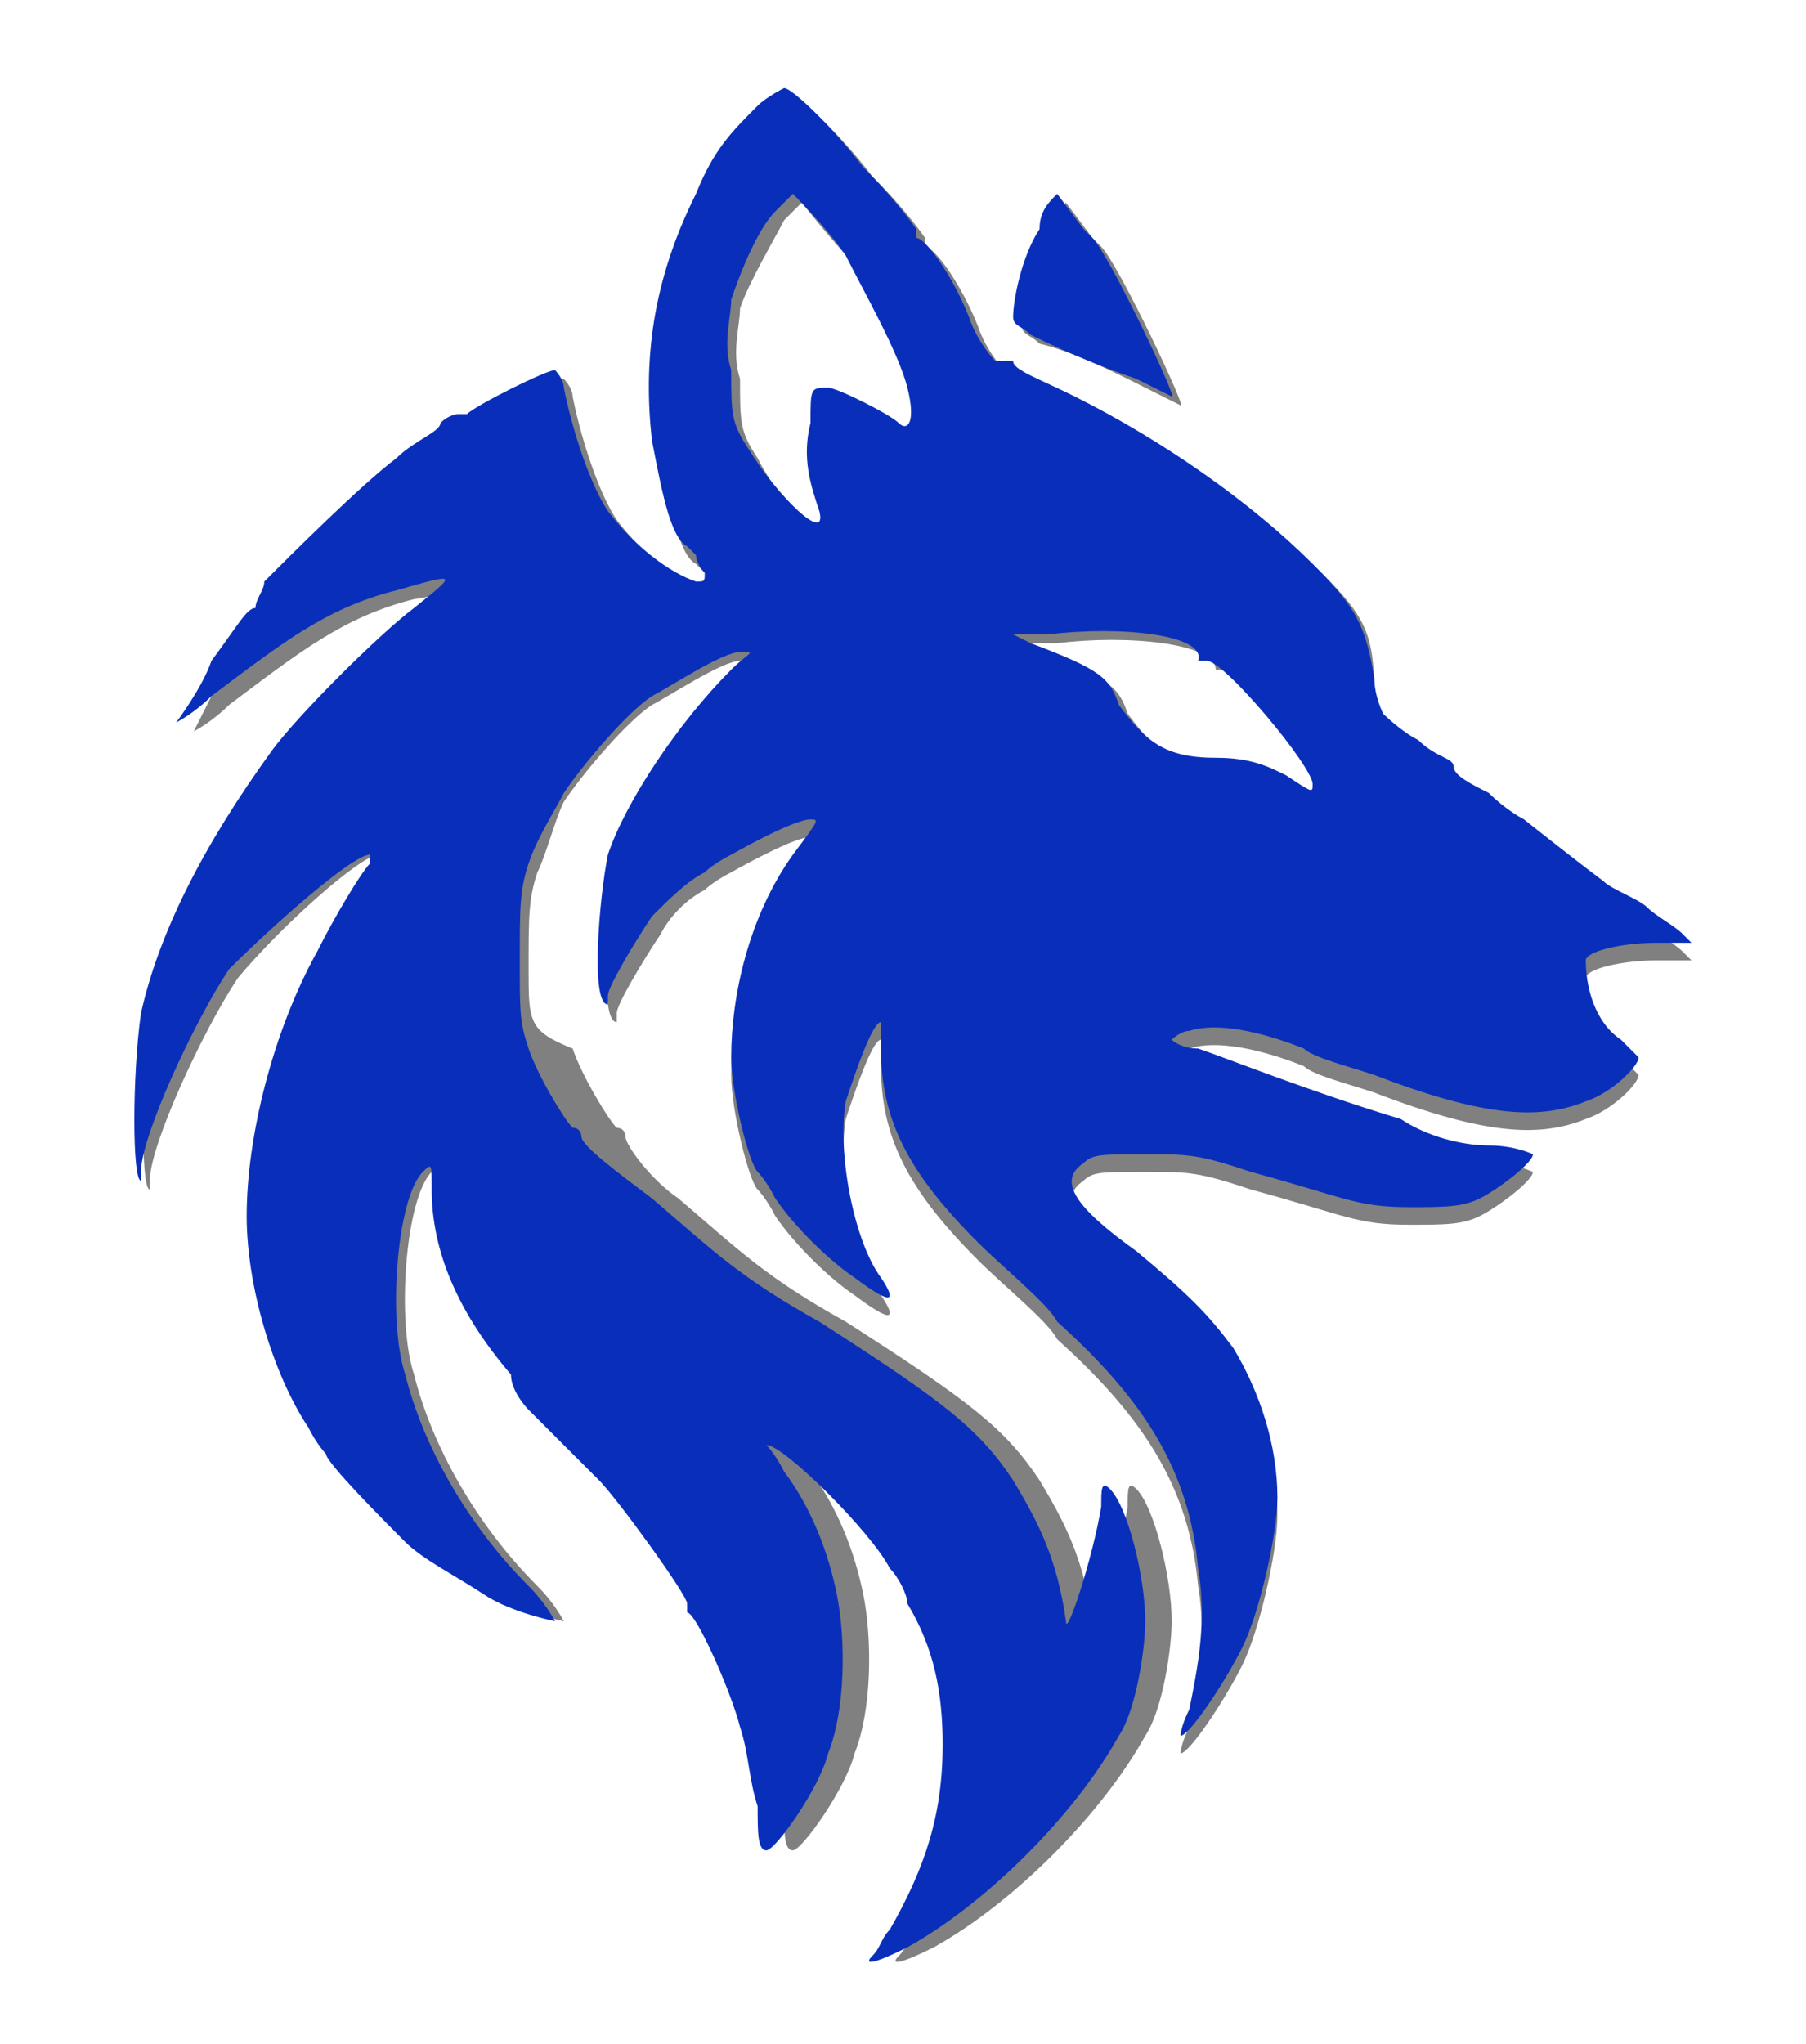 <?xml version="1.0" encoding="utf-8"?>
<!-- Generator: Adobe Illustrator 24.3.0, SVG Export Plug-In . SVG Version: 6.00 Build 0)  -->
<svg version="1.1" id="Layer_1" xmlns="http://www.w3.org/2000/svg" xmlns:xlink="http://www.w3.org/1999/xlink" x="0px" y="0px"
	 viewBox="0 0 20.5 23.2" style="enable-background:new 0 0 20.5 23.2;" xml:space="preserve">
<style type="text/css">
	.st0{fill-rule:evenodd;clip-rule:evenodd;fill:#808080;}
	.st1{fill-rule:evenodd;clip-rule:evenodd;fill:#092FBA;}
</style>
<g>
	<path class="st0" d="M8.7,1.3C8.4,1.6,8.3,1.8,8,2.4c-0.5,1-0.6,1.9-0.5,2.8c0.1,0.5,0.2,1.1,0.4,1.2c0,0,0.1,0.1,0.1,0.1
		c0,0,0,0.1,0.1,0.2c0.1,0.1,0.1,0.1,0,0.1C7.7,6.6,7.3,6.3,7,5.9C6.8,5.6,6.6,5,6.5,4.5c0-0.1-0.1-0.2-0.1-0.2
		c-0.1,0-0.9,0.4-1,0.5c0,0,0,0-0.1,0c0,0-0.1,0-0.2,0.1C5.1,5,4.8,5.1,4.6,5.3C4.2,5.6,3.4,6.4,3.1,6.7C3.1,6.8,3,6.9,3,7
		C2.9,7,2.8,7.2,2.5,7.7C2.4,7.9,2.2,8.3,2.2,8.3c0,0,0.2-0.1,0.4-0.3c0.8-0.6,1.3-1,2.1-1.2C5.3,6.7,5.3,6.7,4.8,7
		C4.4,7.3,3.5,8.2,3.2,8.6c-0.8,1.1-1.3,2.1-1.5,3c-0.1,0.7-0.1,1.9,0,1.9c0,0,0,0,0-0.1c0-0.4,0.6-1.7,1-2.3
		c0.5-0.6,1.4-1.4,1.6-1.4c0,0,0,0,0,0.1c-0.1,0.1-0.4,0.6-0.6,1c-0.5,0.9-0.8,2.1-0.8,3c0,0.8,0.3,1.8,0.7,2.4
		c0.1,0.2,0.2,0.3,0.2,0.3c0,0.1,0.7,0.8,0.9,1c0.2,0.2,0.6,0.4,0.9,0.6c0.3,0.2,0.8,0.3,0.8,0.3c0,0-0.1-0.2-0.3-0.4
		c-0.7-0.7-1.2-1.6-1.4-2.4c-0.2-0.6-0.1-2,0.2-2.3c0.1-0.1,0.1-0.1,0.1,0.2c0,0.7,0.3,1.4,0.9,2.1c0.2,0.2,0.3,0.4,0.4,0.4
		c0,0,0.2,0.2,0.4,0.4c0.2,0.2,0.4,0.4,0.4,0.4c0.2,0.2,1,1.3,1,1.4c0,0,0,0.1,0,0.1c0.1,0,0.5,0.9,0.6,1.3c0.1,0.3,0.1,0.6,0.2,0.9
		c0,0.3,0,0.5,0.1,0.5c0.1,0,0.6-0.7,0.7-1.1c0.2-0.5,0.2-1.3,0.1-1.8c-0.1-0.5-0.3-1-0.6-1.4c-0.1-0.2-0.2-0.3-0.2-0.3
		c0.2,0,1.2,1,1.4,1.4c0.1,0.1,0.2,0.3,0.2,0.4c0.3,0.5,0.4,1,0.4,1.6c0,0.8-0.2,1.4-0.6,2.1c-0.1,0.1-0.1,0.2-0.2,0.3
		c-0.1,0.1,0,0.1,0.4-0.1c0.9-0.5,1.9-1.5,2.4-2.4c0.2-0.3,0.3-1,0.3-1.3c0-0.5-0.2-1.3-0.4-1.5c-0.1-0.1-0.1,0-0.1,0.2
		c-0.1,0.6-0.4,1.5-0.4,1.3c-0.1-0.7-0.3-1.1-0.6-1.6c-0.4-0.6-0.8-0.9-2.2-1.8c-0.9-0.5-1.2-0.8-1.9-1.4c-0.3-0.2-0.6-0.6-0.6-0.7
		c0,0,0-0.1-0.1-0.1c-0.1-0.1-0.4-0.6-0.5-0.9C6,11.7,6,11.6,6,11c0-0.6,0-0.8,0.1-1.1c0.1-0.2,0.2-0.6,0.3-0.8
		c0.2-0.3,0.7-0.9,1-1.1c0.2-0.1,0.8-0.5,1-0.5c0.2,0,0.1,0-0.1,0.2C7.8,8.3,7.2,9.2,7,9.9c-0.1,0.5-0.2,1.7,0,1.7c0,0,0,0,0-0.1
		c0-0.1,0.3-0.6,0.5-0.9c0.1-0.2,0.3-0.4,0.5-0.5c0.1-0.1,0.3-0.2,0.3-0.2c0,0,0.7-0.4,0.9-0.4c0.1,0,0.1,0-0.2,0.4
		c-0.5,0.7-0.7,1.6-0.7,2.3c0,0.4,0.2,1.2,0.3,1.3c0,0,0.1,0.1,0.2,0.3c0.2,0.3,0.6,0.7,0.9,0.9c0.4,0.3,0.5,0.3,0.3,0
		c-0.3-0.4-0.5-1.4-0.4-2c0.1-0.3,0.3-0.9,0.4-0.9c0,0,0,0.1,0,0.3c0,0.8,0.3,1.4,1.1,2.2c0.3,0.3,0.8,0.7,0.9,0.9
		c1,0.9,1.5,1.7,1.6,2.8c0.1,0.6,0,1.1-0.1,1.6c-0.1,0.2-0.1,0.3-0.1,0.3c0.1,0,0.5-0.6,0.7-1c0.2-0.4,0.4-1.3,0.4-1.7
		c0-0.6-0.2-1.2-0.5-1.7c-0.3-0.4-0.5-0.6-1.1-1.1c-0.7-0.5-0.9-0.8-0.6-1c0.1-0.1,0.2-0.1,0.7-0.1c0.5,0,0.6,0,1.2,0.2
		c1.1,0.3,1.2,0.4,1.8,0.4c0.4,0,0.6,0,0.8-0.1c0.2-0.1,0.6-0.4,0.6-0.5c0,0-0.2-0.1-0.5-0.1c-0.3,0-0.7-0.1-1-0.3
		c-1-0.3-2-0.7-2.3-0.8c-0.2,0-0.3-0.1-0.3-0.1c0,0,0.1-0.1,0.2-0.1c0.3-0.1,0.8,0,1.3,0.2c0.1,0.1,0.5,0.2,0.8,0.3
		c1.3,0.5,1.9,0.5,2.4,0.3c0.3-0.1,0.6-0.4,0.6-0.5c0,0-0.1-0.1-0.2-0.2c-0.3-0.2-0.4-0.6-0.4-0.9c0-0.1,0.4-0.2,0.8-0.2l0.4,0
		l-0.1-0.1c-0.1-0.1-0.3-0.2-0.4-0.3c-0.1-0.1-0.4-0.2-0.5-0.3c-0.4-0.3-0.9-0.7-0.9-0.7c0,0-0.2-0.1-0.4-0.3s-0.4-0.2-0.4-0.3
		c0,0-0.2-0.1-0.4-0.3c-0.2-0.1-0.4-0.3-0.4-0.3c0,0-0.1-0.2-0.1-0.4C15.6,7.2,15.5,7,15,6.5c-0.7-0.7-1.7-1.4-2.7-1.9
		c-0.4-0.2-0.7-0.3-0.7-0.4c-0.1,0-0.1,0-0.2,0c0,0-0.2-0.2-0.3-0.5c-0.2-0.5-0.5-0.9-0.6-0.9c0,0,0,0,0-0.1c0,0-0.2-0.3-0.6-0.7
		C9.6,1.6,9.1,1.1,9,1.1C9,1.1,8.8,1.2,8.7,1.3 M8.9,2.5C8.8,2.7,8.5,3.2,8.4,3.5c0,0.2-0.1,0.5,0,0.8c0,0.5,0,0.6,0.2,0.9
		C8.9,5.8,9.5,6.3,9.4,6C9.3,5.6,9.2,5.3,9.3,4.9c0-0.4,0-0.4,0.2-0.4c0.1,0,0.7,0.3,0.8,0.4c0.1,0.1,0.2,0,0.1-0.4
		C10.3,4.1,9.9,3.4,9.7,3C9.5,2.8,9.1,2.3,9.1,2.3C9.1,2.3,9,2.4,8.9,2.5 M11.9,2.7c-0.2,0.3-0.3,0.8-0.3,1c0,0.1,0.1,0.1,0.2,0.2
		C12.2,4,12.6,4.2,13,4.4c0.2,0.1,0.4,0.2,0.4,0.2c0.1,0.1-0.7-1.6-0.9-1.8c0,0-0.1-0.1-0.1-0.1c0,0-0.3-0.4-0.3-0.4
		C12,2.4,11.9,2.5,11.9,2.7 M12,7.3l-0.4,0l0.2,0.1c0.8,0.3,0.9,0.4,1,0.7c0.3,0.4,0.5,0.6,1.1,0.6c0.4,0,0.6,0.1,0.8,0.2
		C15,9.1,15.1,9.1,15.1,9c0-0.2-1-1.4-1.2-1.4c0,0-0.1,0-0.1,0C13.8,7.3,12.8,7.2,12,7.3"/>
	<path class="st1" d="M8.6,1.2c-0.3,0.3-0.5,0.5-0.7,1C7.4,3.2,7.3,4.1,7.4,5c0.1,0.5,0.2,1.1,0.4,1.2c0,0,0.1,0.1,0.1,0.1
		c0,0,0,0.1,0.1,0.2C8,6.6,8,6.6,7.9,6.6c-0.3-0.1-0.7-0.4-1-0.8C6.7,5.5,6.5,4.9,6.4,4.4c0-0.1-0.1-0.2-0.1-0.2
		c-0.1,0-0.9,0.4-1,0.5c0,0,0,0-0.1,0c0,0-0.1,0-0.2,0.1C5,4.9,4.7,5,4.5,5.2C4.1,5.5,3.3,6.3,3,6.6C3,6.7,2.9,6.8,2.9,6.9
		C2.8,6.9,2.7,7.1,2.4,7.5C2.3,7.8,2,8.2,2,8.2c0,0,0.2-0.1,0.4-0.3c0.8-0.6,1.3-1,2.1-1.2c0.7-0.2,0.7-0.2,0.2,0.2
		C4.3,7.2,3.4,8.1,3.1,8.5c-0.8,1.1-1.3,2.1-1.5,3c-0.1,0.7-0.1,1.9,0,1.9c0,0,0,0,0-0.1c0-0.4,0.6-1.7,1-2.3
		C3.1,10.5,4,9.7,4.2,9.7c0,0,0,0,0,0.1c-0.1,0.1-0.4,0.6-0.6,1c-0.5,0.9-0.8,2.1-0.8,3c0,0.8,0.3,1.8,0.7,2.4
		c0.1,0.2,0.2,0.3,0.2,0.3c0,0.1,0.7,0.8,0.9,1c0.2,0.2,0.6,0.4,0.9,0.6c0.3,0.2,0.8,0.3,0.8,0.3c0,0-0.1-0.2-0.3-0.4
		c-0.7-0.7-1.2-1.6-1.4-2.4c-0.2-0.6-0.1-2,0.2-2.3c0.1-0.1,0.1-0.1,0.1,0.2c0,0.7,0.3,1.4,0.9,2.1C5.8,15.8,6,16,6,16
		c0,0,0.2,0.2,0.4,0.4c0.2,0.2,0.4,0.4,0.4,0.4c0.2,0.2,1,1.3,1,1.4c0,0,0,0.1,0,0.1c0.1,0,0.5,0.9,0.6,1.3c0.1,0.3,0.1,0.6,0.2,0.9
		c0,0.3,0,0.5,0.1,0.5c0.1,0,0.6-0.7,0.7-1.1c0.2-0.5,0.2-1.3,0.1-1.8c-0.1-0.5-0.3-1-0.6-1.4c-0.1-0.2-0.2-0.3-0.2-0.3
		c0.2,0,1.2,1,1.4,1.4c0.1,0.1,0.2,0.3,0.2,0.4c0.3,0.5,0.4,1,0.4,1.6c0,0.8-0.2,1.4-0.6,2.1c-0.1,0.1-0.1,0.2-0.2,0.3
		c-0.1,0.1,0,0.1,0.4-0.1c0.9-0.5,1.9-1.5,2.4-2.4c0.2-0.3,0.3-1,0.3-1.3c0-0.5-0.2-1.3-0.4-1.5c-0.1-0.1-0.1,0-0.1,0.2
		c-0.1,0.6-0.4,1.5-0.4,1.3c-0.1-0.7-0.3-1.1-0.6-1.6c-0.4-0.6-0.8-0.9-2.2-1.8c-0.9-0.5-1.2-0.8-1.9-1.4C7,13.3,6.6,13,6.6,12.9
		c0,0,0-0.1-0.1-0.1c-0.1-0.1-0.4-0.6-0.5-0.9c-0.1-0.3-0.1-0.4-0.1-1c0-0.6,0-0.8,0.1-1.1C6.1,9.5,6.3,9.2,6.4,9
		c0.2-0.3,0.7-0.9,1-1.1c0.2-0.1,0.8-0.5,1-0.5c0.2,0,0.1,0-0.1,0.2C7.7,8.2,7.1,9.1,6.9,9.7c-0.1,0.5-0.2,1.7,0,1.7c0,0,0,0,0-0.1
		c0-0.1,0.3-0.6,0.5-0.9C7.6,10.2,7.8,10,8,9.9c0.1-0.1,0.3-0.2,0.3-0.2c0,0,0.7-0.4,0.9-0.4c0.1,0,0.1,0-0.2,0.4
		c-0.5,0.7-0.7,1.6-0.7,2.3c0,0.4,0.2,1.2,0.3,1.3c0,0,0.1,0.1,0.2,0.3c0.2,0.3,0.6,0.7,0.9,0.9c0.4,0.3,0.5,0.3,0.3,0
		c-0.3-0.4-0.5-1.4-0.4-2c0.1-0.3,0.3-0.9,0.4-0.9c0,0,0,0.1,0,0.3c0,0.8,0.3,1.4,1.1,2.2c0.3,0.3,0.8,0.7,0.9,0.9
		c1,0.9,1.5,1.7,1.6,2.8c0.1,0.6,0,1.1-0.1,1.6c-0.1,0.2-0.1,0.3-0.1,0.3c0.1,0,0.5-0.6,0.7-1c0.2-0.4,0.4-1.3,0.4-1.7
		c0-0.6-0.2-1.2-0.5-1.7c-0.3-0.4-0.5-0.6-1.1-1.1c-0.7-0.5-0.9-0.8-0.6-1c0.1-0.1,0.2-0.1,0.7-0.1c0.5,0,0.6,0,1.2,0.2
		c1.1,0.3,1.2,0.4,1.8,0.4c0.4,0,0.6,0,0.8-0.1c0.2-0.1,0.6-0.4,0.6-0.5c0,0-0.2-0.1-0.5-0.1c-0.3,0-0.7-0.1-1-0.3
		c-1-0.3-2-0.7-2.3-0.8c-0.2,0-0.3-0.1-0.3-0.1c0,0,0.1-0.1,0.2-0.1c0.3-0.1,0.8,0,1.3,0.2c0.1,0.1,0.5,0.2,0.8,0.3
		c1.3,0.5,1.9,0.5,2.4,0.3c0.3-0.1,0.6-0.4,0.6-0.5c0,0-0.1-0.1-0.2-0.2c-0.3-0.2-0.4-0.6-0.4-0.9c0-0.1,0.4-0.2,0.8-0.2l0.4,0
		l-0.1-0.1c-0.1-0.1-0.3-0.2-0.4-0.3c-0.1-0.1-0.4-0.2-0.5-0.3c-0.4-0.3-0.9-0.7-0.9-0.7c0,0-0.2-0.1-0.4-0.3
		c-0.2-0.1-0.4-0.2-0.4-0.3s-0.2-0.1-0.4-0.3c-0.2-0.1-0.4-0.3-0.4-0.3c0,0-0.1-0.2-0.1-0.4c-0.1-0.6-0.2-0.8-0.7-1.3
		c-0.7-0.7-1.7-1.4-2.7-1.9c-0.4-0.2-0.7-0.3-0.7-0.4c-0.1,0-0.1,0-0.2,0c0,0-0.2-0.2-0.3-0.5c-0.2-0.5-0.5-0.9-0.6-0.9
		c0,0,0,0,0-0.1c0,0-0.2-0.3-0.6-0.7C9.5,1.5,9,1,8.9,1C8.9,1,8.7,1.1,8.6,1.2 M8.8,2.4C8.6,2.6,8.4,3.1,8.3,3.4
		c0,0.2-0.1,0.5,0,0.8c0,0.5,0,0.6,0.2,0.9c0.3,0.5,0.9,1.1,0.8,0.7C9.2,5.5,9.1,5.2,9.2,4.8c0-0.4,0-0.4,0.2-0.4
		c0.1,0,0.7,0.3,0.8,0.4c0.1,0.1,0.2,0,0.1-0.4C10.2,4,9.8,3.3,9.6,2.9C9.4,2.6,9,2.2,9,2.2C9,2.2,8.9,2.3,8.8,2.4 M11.8,2.6
		c-0.2,0.3-0.3,0.8-0.3,1c0,0.1,0.1,0.1,0.2,0.2c0.4,0.2,0.9,0.4,1.2,0.5c0.2,0.1,0.4,0.2,0.4,0.2c0.1,0.1-0.7-1.6-0.9-1.8
		c0,0-0.1-0.1-0.1-0.1c0,0-0.3-0.4-0.3-0.4C11.9,2.3,11.8,2.4,11.8,2.6 M11.9,7.2l-0.4,0l0.2,0.1c0.8,0.3,0.9,0.4,1,0.7
		c0.3,0.4,0.5,0.6,1.1,0.6c0.4,0,0.6,0.1,0.8,0.2C14.9,9,14.9,9,14.9,8.9c0-0.2-1-1.4-1.2-1.4c0,0-0.1,0-0.1,0
		C13.7,7.2,12.7,7.1,11.9,7.2"/>
</g>
</svg>
